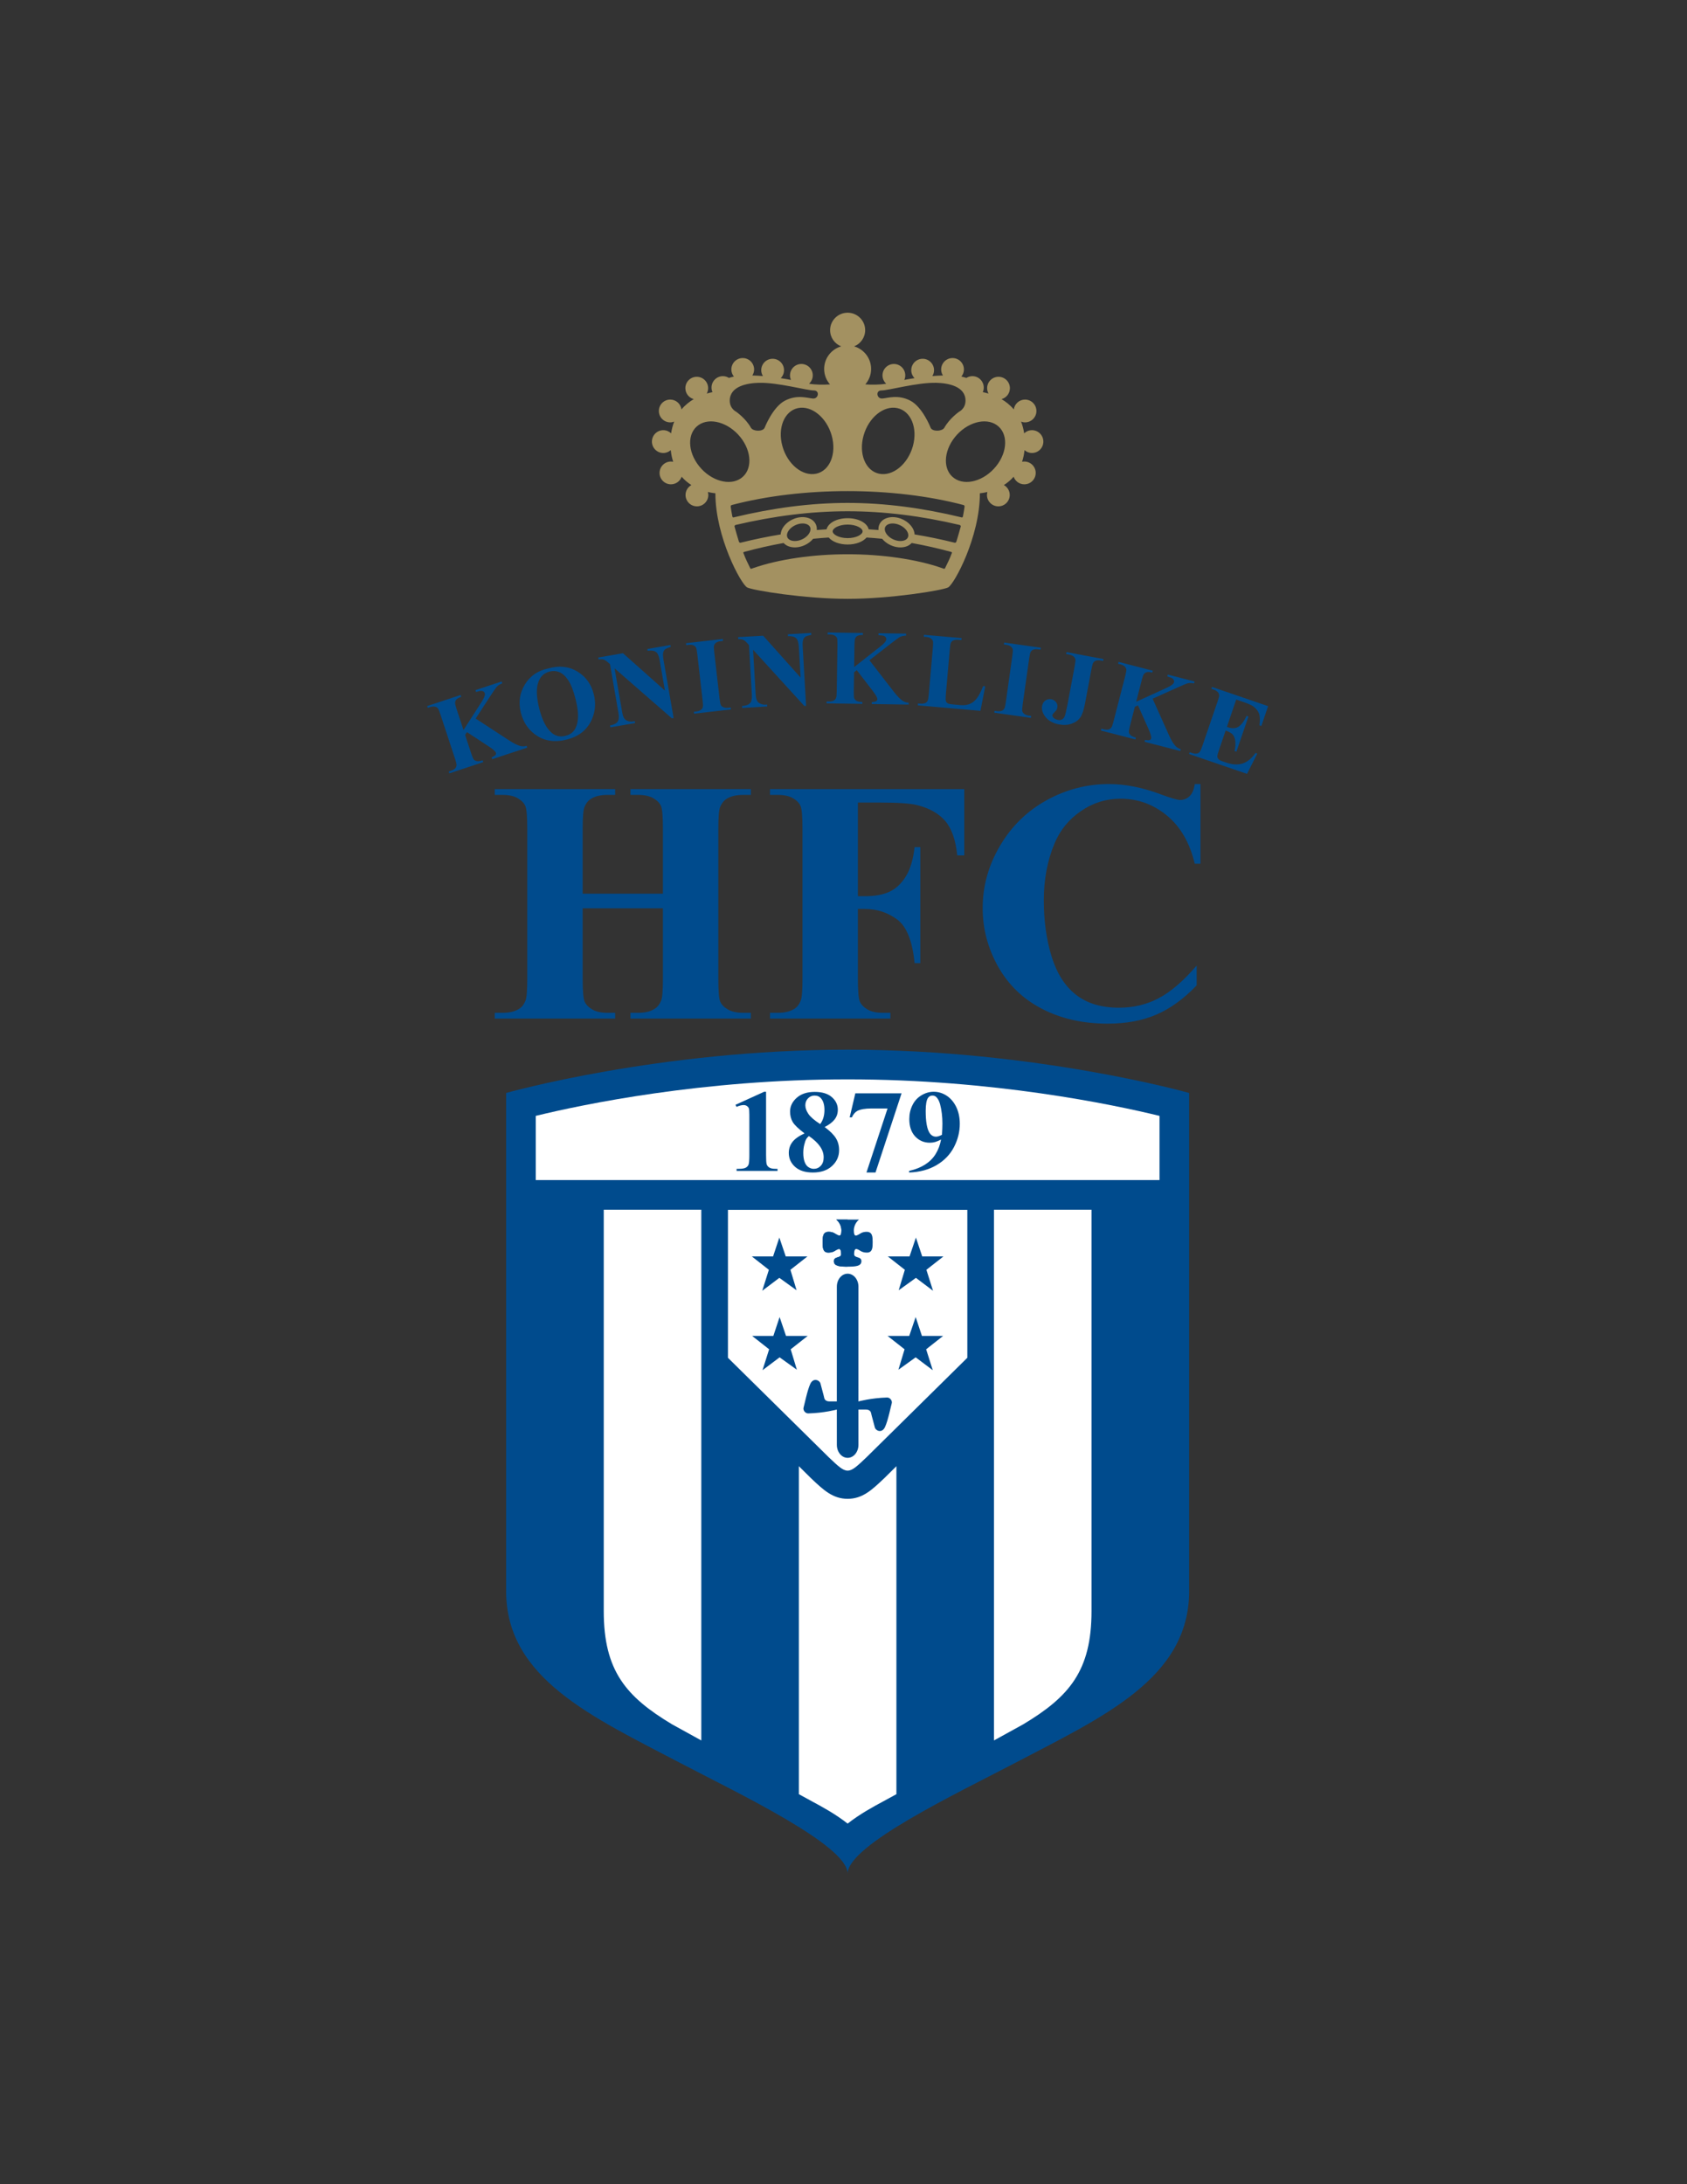 <?xml version="1.0" encoding="iso-8859-1"?>
<!-- Generator: Adobe Illustrator 24.0.1, SVG Export Plug-In . SVG Version: 6.00 Build 0)  -->
<svg version="1.1" id="Layer_1" xmlns="http://www.w3.org/2000/svg" xmlns:xlink="http://www.w3.org/1999/xlink" x="0px" y="0px"
	 viewBox="0 0 612 792" style="enable-background:new 0 0 612 792;" xml:space="preserve">
<rect x="0" y="0" width="612" height="792" fill="#333333" stroke="none"/>
<path style="fill:#004B8D;" d="M307.5,679.39c0-10.332,40.11-29.321,60.566-40.045c32.02-16.787,63.322-30.713,63.322-62.387
	V396.316c0,0-55.412-15.7-123.889-15.7c-68.477,0-123.888,15.7-123.888,15.7v180.642c0,31.674,31.302,45.6,63.321,62.387
	C267.39,650.068,307.5,669.058,307.5,679.39z"/>
<path style="fill:#FFFFFF;" d="M219.023,584.191c0,21.639,8.081,31.048,24.792,41.063c3.452,1.901,7.015,3.862,10.601,5.839V438.643
	h-35.393V584.191z"/>
<path style="fill:#FFFFFF;" d="M360.583,631.093c3.587-1.977,7.149-3.938,10.601-5.839c16.713-10.015,24.793-19.424,24.793-41.063
	V438.643h-35.394V631.093z"/>
<path style="fill:#FFFFFF;" d="M320.693,536.095c-4.347,4.122-7.78,7.387-13.193,7.387c-5.413,0-8.846-3.265-13.194-7.387
	l-0.069-0.062l-4.433-4.383v118.928c2.264,1.234,3.912,2.139,4.747,2.591c3.588,1.932,8.514,4.587,12.949,8.076
	c4.435-3.489,9.36-6.145,12.949-8.076c0.834-0.452,2.482-1.356,4.747-2.591V531.65l-4.433,4.383L320.693,536.095z"/>
<path style="fill:#FFFFFF;" d="M264.947,438.705h-0.87v53.63l36.642,36.143c3.353,3.179,5.032,4.78,6.781,4.78
	s3.429-1.602,6.781-4.78l36.643-36.143v-53.63h-0.87H264.947z"/>
<path style="fill:#FFFFFF;" d="M307.5,391.382c-52.699-0.015-96.142,9.095-113.145,13.241v23.278h226.289v-23.278
	C403.642,400.477,360.198,391.367,307.5,391.382z"/>
<path style="fill:#004B8D;" d="M293.221,512.51c5.773-0.146,10.356-1.395,10.356-1.395l0.008,12.781c0,2.604,1.75,4.727,3.915,4.727
	c2.169,0,3.923-2.122,3.923-4.727l-0.008-12.781c0,0,1.725,0,2.751,0c1.05,0,1.709,0.514,1.854,1.333
	c0.153,0.804,1.042,3.839,1.333,5.096c0.299,1.264,2.59,2.298,3.693-0.069c1.119-2.375,2.153-7.616,2.444-8.582
	c0.299-0.965-0.59-2.176-1.692-2.145c-5.778,0.153-10.384,1.426-10.384,1.426l0.008-41.615c0-2.604-1.754-4.712-3.923-4.712
	c-2.165,0-3.915,2.107-3.915,4.712l-0.008,41.592h-2.736c-1.038,0-1.697-0.513-1.847-1.333c-0.149-0.82-1.034-3.839-1.333-5.11
	c-0.299-1.25-2.59-2.284-3.701,0.084c-1.107,2.367-2.146,7.616-2.44,8.581C291.229,511.33,292.114,512.54,293.221,512.51z"/>
<path style="fill:#004B8D;" d="M307.5,442.23h-0.008h-4.127c0,0,1.885,1.371,1.885,3.969c0,2.59-1.084,1.738-1.578,1.531
	c-0.675-0.291-1.288-1.072-3.061-1.072c-2.165,0-2.188,1.916-2.188,3.77c0,1.84,0,3.771,2.088,3.771c1.873,0,2.62-0.873,3.115-1.072
	c0.533-0.215,1.52-0.858,1.52,1.609c0,1.616-2.643,0.69-2.643,2.573c0,1.881,2.308,1.984,4.997,1.985"/>
<path style="fill:#004B8D;" d="M314.389,446.658c-1.773,0-2.387,0.781-3.061,1.072c-0.494,0.207-1.578,1.059-1.578-1.531
	c0-2.598,1.885-3.969,1.885-3.969h-4.143h-4.127c0,0,1.885,1.371,1.885,3.969c0,2.59-1.084,1.738-1.578,1.531
	c-0.675-0.291-1.288-1.072-3.061-1.072c-2.165,0-2.188,1.916-2.188,3.77c0,1.84,0,3.771,2.088,3.771c1.873,0,2.62-0.873,3.115-1.072
	c0.533-0.215,1.52-0.858,1.52,1.609c0,1.616-2.643,0.69-2.643,2.573c0,1.881,2.308,1.984,4.997,1.985
	c2.689-0.001,4.997-0.104,4.997-1.985c0-1.884-2.644-0.957-2.644-2.573c0-2.468,0.987-1.824,1.521-1.609
	c0.494,0.199,1.242,1.072,3.114,1.072c2.089,0,2.089-1.931,2.089-3.771C316.577,448.574,316.554,446.658,314.389,446.658z"/>
<polygon style="fill:#004B8D;" points="326.019,467.86 332.271,463.354 338.477,468.037 336.071,460.435 342.247,455.593 
	334.555,455.593 332.271,448.743 329.957,455.593 322.08,455.593 328.256,460.435 "/>
<polygon style="fill:#004B8D;" points="282.821,477.569 280.554,484.403 272.849,484.403 279.021,489.262 276.615,496.848 
	282.821,492.174 289.081,496.671 286.844,489.262 293.021,484.403 285.144,484.403 "/>
<polygon style="fill:#004B8D;" points="276.519,468.037 282.726,463.354 288.978,467.86 286.745,460.435 292.917,455.593 
	285.048,455.593 282.726,448.743 280.45,455.593 272.753,455.593 278.929,460.435 "/>
<polygon style="fill:#004B8D;" points="325.919,496.671 332.179,492.174 338.386,496.848 335.979,489.262 342.147,484.403 
	334.447,484.403 332.179,477.569 329.85,484.403 321.98,484.403 328.156,489.262 "/>
<path style="fill:#004B8D;" d="M279.093,423.365c-0.486-0.307-0.809-0.698-0.958-1.181c-0.157-0.475-0.226-1.578-0.226-3.325
	v-22.987h-0.69l-10.406,4.735l0.375,0.751c1.012-0.445,1.877-0.659,2.59-0.659c0.44,0,0.831,0.107,1.176,0.337
	c0.337,0.23,0.575,0.507,0.701,0.828c0.123,0.321,0.188,1.134,0.188,2.436v14.559c0,1.778-0.096,2.911-0.276,3.401
	c-0.18,0.49-0.525,0.867-1.035,1.15c-0.509,0.275-1.367,0.414-2.566,0.414h-0.748v0.75h14.846v-0.75h-0.644
	C280.35,423.825,279.58,423.68,279.093,423.365z"/>
<path style="fill:#004B8D;" d="M299.158,408.661c1.632-0.82,2.838-1.74,3.616-2.751c0.786-1.012,1.168-2.192,1.168-3.518
	c0-1.77-0.72-3.302-2.165-4.567c-1.452-1.264-3.517-1.899-6.199-1.899c-2.777,0-4.965,0.72-6.567,2.153
	c-1.602,1.433-2.394,3.088-2.394,4.973c0,1.426,0.314,2.682,0.942,3.762c0.629,1.073,2.065,2.468,4.299,4.161
	c-2.045,0.942-3.513,1.977-4.387,3.119c-0.877,1.134-1.318,2.459-1.318,3.977c0,1.977,0.755,3.654,2.276,5.026
	c1.525,1.371,3.674,2.061,6.459,2.061c2.927,0,5.249-0.788,6.949-2.359c1.713-1.563,2.567-3.494,2.567-5.762
	c0-1.625-0.383-3.058-1.153-4.307C302.483,411.473,301.119,410.124,299.158,408.661z M297.767,422.713
	c-0.69,0.744-1.536,1.112-2.548,1.112c-0.644,0-1.28-0.192-1.893-0.583c-0.62-0.384-1.088-1.027-1.421-1.916
	c-0.329-0.873-0.494-1.977-0.494-3.279c0-1.011,0.111-1.992,0.341-2.919c0.218-0.935,0.475-1.648,0.758-2.139
	c0.18-0.314,0.494-0.674,0.935-1.057c3.593,2.437,5.375,5.012,5.359,7.724C298.805,420.943,298.46,421.97,297.767,422.713z
	 M298.709,405.281c-0.257,0.858-0.644,1.64-1.168,2.315c-2.134-1.38-3.571-2.62-4.292-3.709c-0.732-1.08-1.092-2.122-1.092-3.134
	c0-0.988,0.33-1.823,0.981-2.497c0.651-0.668,1.444-0.997,2.371-0.997c1.027,0,1.836,0.36,2.414,1.097
	c0.777,0.949,1.168,2.328,1.168,4.114C299.092,403.496,298.962,404.432,298.709,405.281z"/>
<path style="fill:#004B8D;" d="M346.063,415.963c1.41-2.705,2.123-5.532,2.123-8.489c0-2.284-0.436-4.322-1.303-6.115
	c-0.874-1.777-2.038-3.134-3.494-4.077c-1.471-0.941-3.019-1.409-4.658-1.409c-1.533,0-3.004,0.422-4.429,1.271
	c-1.426,0.844-2.521,2.039-3.279,3.57c-0.768,1.533-1.15,3.219-1.15,5.065c0,2.659,0.705,4.759,2.123,6.291
	c1.417,1.517,3.195,2.284,5.317,2.284c0.667,0,1.303-0.085,1.9-0.245c0.604-0.177,1.334-0.476,2.184-0.905
	c-0.367,1.977-1.026,3.717-1.962,5.233c-0.919,1.511-2.191,2.782-3.785,3.809c-1.601,1.027-3.54,1.809-5.839,2.329v0.582
	c3.823-0.138,7.134-1.026,9.931-2.666C342.538,420.852,344.645,418.676,346.063,415.963z M339.58,412.162
	c-1.003,0-1.8-0.475-2.391-1.409c-0.911-1.456-1.371-4.101-1.371-7.932c0-2.299,0.275-3.853,0.804-4.673
	c0.384-0.591,0.921-0.89,1.602-0.89c0.552,0,0.996,0.146,1.341,0.452c0.643,0.567,1.127,1.456,1.464,2.651
	c0.566,2.176,0.857,4.521,0.857,7.042c0,1.172-0.061,2.543-0.168,4.084C340.83,411.94,340.124,412.162,339.58,412.162z"/>
<path style="fill:#004B8D;" d="M311.022,402.821c1.142-0.589,2.85-0.881,5.135-0.881h5.823l-7.647,23.217h3.279l9.455-28.718h-16.78
	l-2.046,8.728h0.79C309.552,404.024,310.226,403.243,311.022,402.821z"/>
<path style="fill:#004B8D;" d="M431.548,288.698c-0.967,0.927-2.115,1.379-3.418,1.379c-1.035,0-3.44-0.705-7.219-2.114
	c-6.543-2.441-12.766-3.659-18.635-3.659c-7.983,0-15.524,1.961-22.619,5.877c-7.096,3.923-12.735,9.44-16.903,16.547
	c-4.184,7.11-6.268,14.627-6.268,22.542c0,7.517,1.877,14.605,5.623,21.264c3.756,6.655,9.08,11.761,15.985,15.317
	c6.911,3.548,14.803,5.329,23.699,5.329c6.766,0,12.666-1.1,17.732-3.29c5.064-2.181,9.922-5.716,14.596-10.59v-7.18
	c-4.827,5.609-9.424,9.555-13.792,11.846c-4.352,2.291-9.148,3.437-14.39,3.437c-6.391,0-11.593-1.56-15.602-4.701
	c-4.015-3.13-6.957-7.751-8.842-13.876c-1.885-6.123-2.827-12.907-2.827-20.355c0-7.578,1.295-14.451,3.893-20.635
	c2.008-4.834,5.203-8.743,9.57-11.731c4.352-2.988,9.148-4.486,14.39-4.486c6.253,0,11.846,2.03,16.781,6.08
	c4.935,4.05,8.313,9.877,10.129,17.49h2.077v-28.883h-2.077C433.141,286.311,432.513,287.771,431.548,288.698z"/>
<path style="fill:#004B8D;" d="M319.078,291.005c6.612,0,11.148,0.306,13.608,0.927c4.444,1.107,7.847,3.019,10.191,5.735
	c2.352,2.717,3.817,6.88,4.392,12.516h2.544v-24.037h-70.476v2.08h2.778c2.344,0,4.202,0.418,5.578,1.227
	c1.379,0.815,2.299,1.773,2.744,2.861c0.456,1.092,0.686,3.805,0.686,8.161v54.532c0,4.268-0.23,6.912-0.686,7.908
	c-0.571,1.429-1.395,2.433-2.463,3.018c-1.483,0.881-3.437,1.322-5.858,1.322h-2.778v2.077h43.672v-2.077h-2.767
	c-2.329,0-4.183-0.41-5.547-1.226c-1.379-0.816-2.299-1.767-2.767-2.854c-0.468-1.092-0.705-3.816-0.705-8.169v-25.416h2.537
	c4.359,0,8.26,1.272,11.708,3.824c3.433,2.548,5.548,7.812,6.313,15.815h2.084v-42.055h-2.084c-0.49,4.448-1.532,7.973-3.148,10.578
	c-1.61,2.612-3.571,4.471-5.893,5.563c-2.322,1.107-5.31,1.655-8.98,1.655h-2.537v-33.966H319.078z"/>
<path style="fill:#004B8D;" d="M223.163,367.256h-2.762c-2.33,0-4.184-0.41-5.555-1.226c-1.372-0.816-2.291-1.767-2.763-2.854
	c-0.471-1.092-0.705-3.816-0.705-8.169v-25.65h29.109v25.65c0,4.268-0.23,6.912-0.674,7.908c-0.621,1.429-1.459,2.433-2.536,3.018
	c-1.437,0.881-3.387,1.322-5.854,1.322h-2.712v2.077h43.665v-2.077h-2.717c-2.345,0-4.211-0.41-5.609-1.226
	c-1.406-0.816-2.329-1.767-2.778-2.854c-0.456-1.092-0.682-3.816-0.682-8.169v-54.532c0-4.268,0.226-6.904,0.682-7.908
	c0.613-1.429,1.459-2.433,2.525-3.022c1.444-0.87,3.398-1.318,5.862-1.318h2.717v-2.08h-43.665v2.08h2.712
	c2.341,0,4.215,0.418,5.613,1.227c1.395,0.815,2.321,1.773,2.777,2.861c0.444,1.092,0.674,3.805,0.674,8.161v23.569h-29.109v-23.569
	c0-4.268,0.226-6.904,0.674-7.908c0.613-1.429,1.452-2.433,2.517-3.022c1.475-0.87,3.414-1.318,5.831-1.318h2.762v-2.08h-43.672
	v2.08h2.777c2.345,0,4.203,0.418,5.578,1.227c1.379,0.815,2.299,1.773,2.755,2.861c0.445,1.092,0.674,3.805,0.674,8.161v54.532
	c0,4.268-0.229,6.912-0.674,7.908c-0.582,1.429-1.406,2.433-2.471,3.018c-1.483,0.881-3.437,1.322-5.862,1.322h-2.777v2.077h43.672
	V367.256z"/>
<path style="fill:#004B8D;" d="M439.684,249.091l-0.229,0.666l0.797,0.276c0.798,0.264,1.364,0.651,1.701,1.134
	c0.245,0.337,0.36,0.74,0.337,1.203c-0.03,0.265-0.229,0.958-0.604,2.054l-5.48,15.999c-0.413,1.226-0.735,1.954-0.965,2.199
	c-0.307,0.345-0.644,0.548-1.011,0.609c-0.522,0.11-1.135,0.042-1.84-0.203l-0.804-0.276l-0.223,0.659l21.025,7.195l3.732-7.356
	l-0.66-0.229c-1.333,1.946-2.873,3.218-4.597,3.797c-1.725,0.59-3.732,0.486-6-0.287l-1.456-0.498
	c-0.697-0.234-1.165-0.498-1.41-0.798c-0.245-0.299-0.367-0.62-0.383-0.957c-0.016-0.337,0.215-1.177,0.674-2.514l2.338-6.857
	c1.156,0.402,1.992,0.857,2.506,1.368c0.498,0.517,0.827,1.295,0.98,2.336c0.16,1.047,0.084,2.284-0.253,3.713l0.682,0.233
	l4.353-12.734l-0.675-0.234c-0.843,1.828-1.777,3.108-2.789,3.836c-1.026,0.731-2.314,0.831-3.854,0.306l-0.482-0.164l3.372-9.9
	l2.528,0.854c1.832,0.636,3.05,1.169,3.648,1.616c1.026,0.744,1.725,1.617,2.092,2.599c0.36,0.98,0.414,2.409,0.161,4.283
	l0.69,0.226l2.452-7.188L439.684,249.091z"/>
<path style="fill:#004B8D;" d="M399.349,264.891l12.566,3.241l0.169-0.675c-0.919-0.241-1.548-0.524-1.915-0.853
	c-0.353-0.337-0.56-0.683-0.628-1.039c-0.061-0.359,0.076-1.184,0.405-2.478l1.755-6.793l1.119-0.536l3.861,8.647
	c0.751,1.713,1.058,2.827,0.935,3.345c-0.068,0.268-0.245,0.463-0.536,0.59c-0.283,0.115-0.851,0.107-1.686-0.034l-0.177,0.686
	l12.958,3.341l0.184-0.675c-0.721-0.188-1.356-0.566-1.9-1.122c-0.759-0.777-1.547-2.103-2.391-3.962l-5.931-13.222l8.796-3.953
	c2.161-0.988,3.524-1.54,4.077-1.667c0.567-0.122,1.287-0.1,2.176,0.065l0.168-0.683l-9.716-2.505l-0.168,0.674
	c1.057,0.314,1.701,0.575,1.932,0.778c0.459,0.409,0.628,0.839,0.505,1.303c-0.161,0.628-1.011,1.294-2.566,2l-11.165,5.091l2-7.75
	c0.314-1.265,0.59-2.024,0.82-2.291c0.291-0.36,0.613-0.579,0.981-0.667c0.505-0.134,1.18-0.088,2.022,0.126l0.177-0.674
	l-12.398-3.203l-0.176,0.682l0.828,0.215c0.697,0.181,1.226,0.438,1.57,0.782c0.345,0.345,0.544,0.7,0.605,1.054
	c0.046,0.352-0.092,1.16-0.414,2.433l-4.229,16.382c-0.321,1.249-0.597,2-0.796,2.261c-0.284,0.367-0.606,0.602-0.967,0.689
	c-0.505,0.142-1.118,0.127-1.838-0.061l-0.828-0.215L399.349,264.891z"/>
<path style="fill:#004B8D;" d="M357.421,248.854l-0.767-0.062c-0.766,1.962-1.533,3.429-2.275,4.401
	c-0.759,0.974-1.602,1.655-2.552,2.055c-0.95,0.401-2.1,0.544-3.464,0.425l-2.13-0.188c-1.211-0.104-1.961-0.227-2.268-0.368
	c-0.429-0.215-0.698-0.502-0.814-0.881c-0.122-0.368-0.122-1.207-0.015-2.518l1.426-16.306c0.114-1.279,0.245-2.072,0.413-2.36
	c0.23-0.409,0.506-0.682,0.858-0.835c0.475-0.226,1.081-0.302,1.824-0.241l1.118,0.104l0.062-0.701l-13.647-1.191l-0.061,0.697
	l0.85,0.073c0.721,0.061,1.273,0.233,1.671,0.517c0.406,0.284,0.659,0.598,0.767,0.935c0.107,0.338,0.107,1.161,0,2.472
	l-1.472,16.83c-0.115,1.28-0.253,2.069-0.422,2.36c-0.206,0.41-0.482,0.689-0.835,0.839c-0.475,0.223-1.072,0.299-1.823,0.238
	l-0.843-0.073l-0.062,0.701l22.719,1.977L357.421,248.854z"/>
<path style="fill:#004B8D;" d="M384.155,262.672c1.731,0.322,3.287,0.234,4.658-0.275c1.371-0.502,2.414-1.265,3.104-2.267
	c0.689-1.004,1.256-2.721,1.717-5.139l2.321-12.366c0.237-1.265,0.451-2.031,0.643-2.307c0.27-0.383,0.561-0.636,0.913-0.751
	c0.49-0.177,1.11-0.199,1.854-0.058l0.828,0.157l0.123-0.689l-13.41-2.521l-0.138,0.693l1.058,0.195
	c0.72,0.135,1.249,0.36,1.616,0.675c0.368,0.322,0.598,0.659,0.682,1.012c0.077,0.345,0,1.168-0.245,2.456l-2.527,13.497
	c-0.499,2.636-0.874,4.222-1.119,4.77c-0.245,0.556-0.583,0.935-0.98,1.138c-0.399,0.211-0.858,0.269-1.396,0.165
	c-0.751-0.142-1.341-0.433-1.746-0.869c-0.276-0.292-0.384-0.606-0.322-0.928c0.038-0.211,0.276-0.532,0.713-0.973
	c0.429-0.441,0.689-0.713,0.758-0.832c0.138-0.245,0.237-0.54,0.307-0.885c0.122-0.709-0.016-1.353-0.437-1.931
	c-0.422-0.583-1.018-0.942-1.77-1.092c-0.774-0.143-1.472,0.008-2.107,0.448c-0.636,0.436-1.034,1.088-1.203,1.961
	c-0.245,1.349,0.177,2.705,1.271,4.073C380.423,261.393,382.032,262.271,384.155,262.672z"/>
<path style="fill:#004B8D;" d="M374.094,259.604l-0.843-0.119c-0.72-0.1-1.272-0.295-1.655-0.601
	c-0.383-0.307-0.613-0.629-0.721-0.974c-0.092-0.345-0.053-1.172,0.123-2.463l2.368-16.739c0.176-1.271,0.359-2.046,0.544-2.329
	c0.245-0.398,0.536-0.667,0.89-0.793c0.49-0.195,1.102-0.241,1.838-0.142l0.843,0.118l0.1-0.697l-13.302-1.869l-0.092,0.693
	l0.835,0.115c0.721,0.103,1.272,0.306,1.655,0.605c0.383,0.307,0.613,0.629,0.705,0.974c0.1,0.345,0.054,1.169-0.139,2.464
	l-2.353,16.734c-0.176,1.271-0.359,2.05-0.543,2.333c-0.23,0.398-0.521,0.667-0.874,0.797c-0.49,0.199-1.103,0.245-1.839,0.142
	l-0.843-0.115l-0.1,0.69l13.302,1.873L374.094,259.604z"/>
<path style="fill:#004B8D;" d="M269.613,231.992c0.433,0.187,0.934,0.613,1.513,1.265l0.59,0.65l1.042,18.11
	c0.081,1.364-0.138,2.345-0.659,2.942c-0.524,0.594-1.49,0.95-2.9,1.042l0.039,0.698l9.103-0.525l-0.042-0.697l-0.601,0.03
	c-0.874,0.054-1.667-0.164-2.372-0.644c-0.697-0.479-1.099-1.452-1.184-2.927l-0.935-16.313l18.582,20.363l0.643-0.039
	l-1.233-21.366c-0.069-1.207-0.016-2.073,0.165-2.582c0.18-0.51,0.448-0.886,0.808-1.131c0.36-0.241,1.085-0.459,2.157-0.666
	l-0.038-0.697l-8.482,0.486l0.038,0.705c1.429-0.111,2.467,0.188,3.107,0.881c0.479,0.518,0.755,1.544,0.851,3.092l0.636,11.03
	l-13.586-15.19l-9.099,0.524l0.039,0.709C268.579,231.721,269.184,231.805,269.613,231.992z"/>
<path style="fill:#004B8D;" d="M312.849,254.535c-0.951-0.016-1.641-0.142-2.062-0.376c-0.429-0.245-0.72-0.524-0.858-0.862
	c-0.153-0.329-0.214-1.164-0.199-2.505l0.107-7.016l0.965-0.777l5.778,7.494c1.134,1.482,1.716,2.498,1.7,3.022
	c0,0.28-0.13,0.51-0.383,0.697c-0.245,0.188-0.789,0.314-1.64,0.376l-0.015,0.701l13.386,0.195l0.008-0.697
	c-0.743-0.012-1.456-0.23-2.115-0.637c-0.912-0.589-1.992-1.682-3.249-3.298l-8.872-11.448l7.616-5.915
	c1.87-1.46,3.064-2.322,3.57-2.575c0.521-0.249,1.226-0.398,2.131-0.444v-0.705l-10.023-0.149l-0.016,0.705
	c1.104,0.054,1.785,0.15,2.068,0.292c0.536,0.287,0.797,0.674,0.797,1.153c-0.016,0.643-0.689,1.49-2.03,2.547l-9.646,7.574
	l0.114-8.003c0.023-1.295,0.115-2.104,0.269-2.418c0.199-0.417,0.459-0.712,0.797-0.881c0.443-0.249,1.118-0.367,1.992-0.353v-0.697
	l-12.785-0.195l-0.019,0.705l0.858,0.008c0.72,0.016,1.295,0.149,1.708,0.402c0.417,0.249,0.697,0.54,0.832,0.869
	c0.134,0.33,0.188,1.153,0.172,2.472l-0.249,16.903c-0.023,1.295-0.104,2.084-0.246,2.383c-0.188,0.433-0.444,0.731-0.773,0.904
	c-0.456,0.257-1.062,0.383-1.805,0.367l-0.851-0.007l-0.015,0.697l12.965,0.188L312.849,254.535z"/>
<path style="fill:#004B8D;" d="M178.338,274.622l0.219,0.666l12.704-4.19l-0.222-0.667c-0.705,0.237-1.433,0.269-2.203,0.088
	c-1.05-0.253-2.433-0.927-4.142-2.042l-12.133-7.915l5.26-8.076c1.284-1.992,2.134-3.191,2.533-3.602
	c0.41-0.398,1.026-0.773,1.858-1.118l-0.218-0.66l-9.517,3.139l0.218,0.667c1.053-0.315,1.735-0.448,2.042-0.402
	c0.601,0.096,0.981,0.371,1.13,0.827c0.203,0.609-0.157,1.64-1.085,3.072l-6.632,10.303l-2.51-7.586
	c-0.406-1.241-0.586-2.034-0.54-2.38c0.046-0.451,0.203-0.816,0.464-1.087c0.345-0.388,0.939-0.71,1.762-0.982l-0.218-0.666
	l-12.145,4.007l0.219,0.659l0.808-0.268c0.682-0.219,1.272-0.279,1.751-0.18c0.48,0.103,0.832,0.283,1.065,0.552
	c0.237,0.271,0.559,1.026,0.973,2.275l5.291,16.053c0.406,1.223,0.586,2,0.547,2.329c-0.03,0.464-0.172,0.832-0.433,1.107
	c-0.345,0.392-0.877,0.705-1.583,0.942l-0.809,0.265l0.219,0.667l12.301-4.065l-0.218-0.666c-0.896,0.299-1.586,0.402-2.072,0.313
	c-0.479-0.084-0.839-0.256-1.088-0.524c-0.245-0.265-0.582-1.027-0.996-2.307l-2.199-6.654l0.652-1.051l7.915,5.188
	c1.563,1.027,2.425,1.798,2.597,2.299c0.088,0.265,0.042,0.525-0.13,0.782C179.591,273.986,179.123,274.285,178.338,274.622z"/>
<path style="fill:#004B8D;" d="M193.981,266.225c3.21,2.436,7.065,3.084,11.551,1.961c4.471-1.111,7.54-3.566,9.195-7.371
	c1.249-2.866,1.483-5.878,0.693-9.042c-0.919-3.701-2.935-6.475-6.034-8.317c-3.092-1.843-6.617-2.195-10.547-1.058
	c-3.72,0.771-6.528,2.705-8.425,5.797c-1.9,3.107-2.395,6.505-1.467,10.21C189.77,261.699,191.449,264.311,193.981,266.225z
	 M195.019,248.306c0.613-2.621,2.054-4.222,4.33-4.785c1.241-0.314,2.417-0.253,3.54,0.188c1.115,0.44,2.188,1.395,3.21,2.877
	c1.019,1.486,1.942,3.878,2.77,7.173c0.689,2.776,0.946,5.102,0.773,6.969c-0.165,1.873-0.697,3.333-1.574,4.387
	c-0.693,0.831-1.674,1.395-2.935,1.708c-1.877,0.472-3.518,0.127-4.912-1.034c-2.003-1.663-3.54-4.62-4.597-8.873
	C194.728,253.328,194.533,250.463,195.019,248.306z"/>
<path style="fill:#004B8D;" d="M249.794,233.827c0.713-0.076,1.295-0.023,1.751,0.173c0.444,0.198,0.759,0.447,0.931,0.763
	c0.172,0.314,0.337,1.122,0.486,2.425l1.931,16.808c0.149,1.279,0.172,2.076,0.073,2.397c-0.126,0.449-0.348,0.778-0.651,0.989
	c-0.425,0.314-1.008,0.521-1.743,0.604l-0.847,0.096l0.077,0.698l13.356-1.537l-0.081-0.701l-0.847,0.104
	c-0.712,0.076-1.295,0.023-1.747-0.173c-0.448-0.195-0.762-0.448-0.942-0.763c-0.188-0.307-0.353-1.115-0.502-2.425l-1.931-16.804
	c-0.149-1.279-0.172-2.081-0.065-2.395c0.142-0.456,0.364-0.785,0.67-0.996c0.422-0.314,1.004-0.518,1.74-0.605l0.847-0.092
	l-0.077-0.701l-13.355,1.54l0.081,0.697L249.794,233.827z"/>
<path style="fill:#004B8D;" d="M218.979,239.164c0.449,0.142,1,0.494,1.648,1.076l0.663,0.579l3.096,17.865
	c0.229,1.353,0.119,2.348-0.329,3.007c-0.445,0.651-1.372,1.107-2.759,1.356l0.115,0.697l8.984-1.56l-0.127-0.69l-0.594,0.1
	c-0.854,0.149-1.663,0.031-2.418-0.368c-0.755-0.391-1.256-1.317-1.513-2.777l-2.793-16.095l20.784,18.11l0.636-0.107l-3.667-21.083
	c-0.203-1.195-0.249-2.058-0.123-2.582c0.115-0.525,0.345-0.936,0.675-1.219c0.33-0.271,1.011-0.578,2.061-0.9l-0.115-0.689
	l-8.367,1.452l0.119,0.689c1.406-0.269,2.463-0.096,3.188,0.525c0.525,0.455,0.923,1.444,1.183,2.965l1.889,10.885l-15.214-13.536
	l-8.984,1.56l0.126,0.693C217.922,239.007,218.535,239.022,218.979,239.164z"/>
<path style="fill:#A39161;" d="M374.37,164.256c2.283,0,4.131-1.851,4.131-4.134s-1.848-4.13-4.131-4.13
	c-1.096,0-2.096,0.433-2.831,1.13c-0.234-1.566-0.621-2.98-1.123-4.245c0.448,0.173,0.927,0.276,1.438,0.276
	c2.282,0,4.134-1.851,4.134-4.126c0-2.284-1.852-4.138-4.134-4.138c-2.089,0-3.798,1.555-4.073,3.57
	c-1.355-1.609-2.912-2.823-4.455-3.731c1.746-0.482,3.042-2.064,3.042-3.974c0-2.283-1.852-4.126-4.134-4.126
	c-2.284,0-4.127,1.843-4.127,4.126c0,0.71,0.188,1.368,0.502,1.947c-0.823-0.242-1.548-0.399-2.08-0.502
	c0.23-0.51,0.353-1.065,0.353-1.663c0-2.283-1.843-4.138-4.127-4.138c-0.808,0-1.563,0.245-2.194,0.643
	c-0.544-0.195-1.131-0.36-1.798-0.49c0.571-0.717,0.924-1.602,0.924-2.582c0-2.283-1.843-4.138-4.126-4.138
	c-2.284,0-4.134,1.854-4.134,4.138c0,0.801,0.241,1.544,0.644,2.18c-1.241,0.03-2.529,0.104-3.839,0.211
	c0.387-0.629,0.613-1.349,0.613-2.135c0-2.282-1.852-4.133-4.126-4.133c-2.284,0-4.139,1.851-4.139,4.133
	c0,1.131,0.457,2.15,1.196,2.896c-1.266,0.189-2.514,0.41-3.713,0.636c0.219-0.509,0.345-1.068,0.345-1.646
	c0-2.283-1.843-4.134-4.127-4.134c-2.282,0-4.134,1.851-4.134,4.134c0,1.206,0.533,2.283,1.357,3.034
	c-2.567,0.402-5.265,0.395-7.598,0.237c1.31-1.498,2.111-3.452,2.111-5.594c0-3.893-2.613-7.172-6.172-8.194
	c2.344-0.916,4.015-3.207,4.015-5.885c0-3.49-2.863-6.321-6.36-6.321s-6.36,2.831-6.36,6.321c0,2.678,1.67,4.969,4.014,5.885
	c-3.558,1.022-6.171,4.302-6.171,8.194c0,2.142,0.801,4.096,2.111,5.594c-2.334,0.157-5.03,0.165-7.597-0.237
	c0.824-0.751,1.356-1.828,1.356-3.034c0-2.283-1.851-4.134-4.134-4.134c-2.283,0-4.126,1.851-4.126,4.134
	c0,0.578,0.126,1.138,0.345,1.646c-1.199-0.226-2.448-0.447-3.712-0.636c0.739-0.746,1.195-1.766,1.195-2.896
	c0-2.282-1.854-4.133-4.138-4.133c-2.276,0-4.126,1.851-4.126,4.133c0,0.786,0.226,1.506,0.613,2.135
	c-1.31-0.107-2.598-0.181-3.839-0.211c0.402-0.636,0.644-1.379,0.644-2.18c0-2.283-1.851-4.138-4.134-4.138
	c-2.284,0-4.126,1.854-4.126,4.138c0,0.98,0.353,1.865,0.924,2.582c-0.667,0.13-1.253,0.295-1.797,0.49
	c-0.632-0.398-1.387-0.643-2.196-0.643c-2.283,0-4.127,1.854-4.127,4.138c0,0.598,0.123,1.153,0.353,1.663
	c-0.533,0.103-1.257,0.26-2.081,0.502c0.314-0.579,0.502-1.237,0.502-1.947c0-2.283-1.843-4.126-4.126-4.126
	s-4.134,1.843-4.134,4.126c0,1.909,1.295,3.491,3.042,3.974c-1.544,0.908-3.1,2.122-4.456,3.731c-0.276-2.016-1.984-3.57-4.072-3.57
	c-2.284,0-4.134,1.854-4.134,4.138c0,2.275,1.851,4.126,4.134,4.126c0.509,0,0.988-0.104,1.437-0.276
	c-0.502,1.265-0.889,2.679-1.123,4.245c-0.735-0.697-1.735-1.13-2.831-1.13c-2.283,0-4.13,1.847-4.13,4.13s1.847,4.134,4.13,4.134
	c1.042,0,1.977-0.402,2.705-1.034c0.157,1.552,0.463,2.958,0.881,4.218c-0.261-0.054-0.537-0.084-0.809-0.084
	c-2.283,0-4.138,1.851-4.138,4.134c0,2.276,1.854,4.127,4.138,4.127c1.797,0,3.31-1.153,3.874-2.751
	c1.092,1.245,2.299,2.233,3.54,3.019c-1.265,0.705-2.126,2.042-2.126,3.594c0,2.276,1.851,4.126,4.126,4.126
	c2.284,0,4.138-1.85,4.138-4.126c0-0.375-0.073-0.735-0.165-1.081c1.632,0.392,2.727,0.461,2.727,0.461
	c0,15.899,9.364,33.074,11.544,34.155c2.188,1.091,20.942,4.133,36.435,4.133c15.493,0,34.247-3.042,36.435-4.133
	c2.179-1.081,11.543-18.256,11.543-34.155c0,0,1.096-0.069,2.728-0.461c-0.092,0.346-0.165,0.706-0.165,1.081
	c0,2.276,1.855,4.126,4.139,4.126c2.275,0,4.126-1.85,4.126-4.126c0-1.552-0.861-2.889-2.127-3.594
	c1.242-0.785,2.448-1.773,3.54-3.019c0.563,1.598,2.077,2.751,3.873,2.751c2.284,0,4.139-1.851,4.139-4.127
	c0-2.283-1.854-4.134-4.139-4.134c-0.272,0-0.548,0.03-0.808,0.084c0.417-1.26,0.724-2.666,0.882-4.218
	C372.394,163.854,373.328,164.256,374.37,164.256z M319.763,141.579c2.62,0,12.938-2.927,19.876-2.77
	c4.314,0.096,10.624,1.233,10.624,6.467c0,2.927-2.307,4.008-2.307,4.008s-3.547,2.463-5.391,5.853
	c-0.927,1.383-4.317,1.383-4.938,0c0,0-2.928-7.547-7.392-9.861c-4.463-2.307-8.159-0.919-10.167-0.77
	C318.068,144.663,317.518,141.579,319.763,141.579z M313.273,157.961c1.827-6.566,7.321-11.037,12.264-9.98
	c4.935,1.062,7.463,7.245,5.625,13.812c-1.836,6.566-7.318,11.03-12.265,9.973C313.955,170.704,311.439,164.524,313.273,157.961z
	 M301.727,157.961c1.835,6.563-0.682,12.743-5.624,13.805c-4.946,1.058-10.429-3.406-12.264-9.973
	c-1.839-6.566,0.689-12.75,5.624-13.812C294.406,146.924,299.899,151.395,301.727,157.961z M275.361,138.81
	c6.939-0.157,17.256,2.77,19.876,2.77c2.245,0,1.693,3.084-0.307,2.928c-2.007-0.149-5.705-1.537-10.167,0.77
	c-4.463,2.314-7.391,9.861-7.391,9.861c-0.621,1.383-4.012,1.383-4.938,0c-1.843-3.391-5.391-5.853-5.391-5.853
	s-2.306-1.081-2.306-4.008C264.738,140.043,271.048,138.905,275.361,138.81z M253.645,169.064
	c-4.276-5.311-4.394-11.988-0.276-14.907c4.127-2.92,10.931-0.982,15.206,4.333c4.269,5.31,4.395,11.987,0.268,14.907
	C264.725,176.316,257.913,174.378,253.645,169.064z M345.249,200.71l-0.026,0.039c-0.713,1.945-1.536,3.524-2.368,5.24l0.023,0.016
	c-0.172,0.291-0.359,0.268-0.636,0.172l-0.345-0.13c-9.314-3.29-21.95-5.075-34.396-5.075c-12.447,0-25.083,1.785-34.397,5.075
	l-0.345,0.13c-0.276,0.096-0.463,0.119-0.636-0.172l0.023-0.016c-0.831-1.716-1.655-3.295-2.368-5.24l-0.026-0.039
	c-0.13-0.268-0.149-0.479,0.157-0.574c4.873-1.325,9.651-2.398,14.359-3.245c0.471,0.51,1.077,0.931,1.804,1.207
	c1.72,0.644,3.839,0.494,5.824-0.406c1.245-0.567,2.306-1.376,3.084-2.326c1.889-0.195,3.781-0.345,5.655-0.463
	c1.279,1.517,3.846,2.536,6.866,2.536s5.586-1.02,6.865-2.536c1.874,0.118,3.767,0.268,5.655,0.463
	c0.777,0.95,1.84,1.759,3.084,2.326c1.985,0.9,4.104,1.05,5.824,0.406c0.728-0.276,1.332-0.697,1.804-1.207
	c4.709,0.847,9.486,1.92,14.359,3.245C345.398,200.231,345.379,200.442,345.249,200.71z M285.658,193.224
	c0.421-1.122,1.514-2.18,2.919-2.815c1.41-0.644,2.923-0.777,4.046-0.353c0.425,0.157,0.98,0.471,1.256,1.065
	c0.111,0.253,0.149,0.502,0.149,0.747c0,0.337-0.081,0.651-0.172,0.893c-0.425,1.13-1.513,2.191-2.919,2.827
	c-1.414,0.64-2.919,0.767-4.049,0.345c-0.421-0.157-0.981-0.472-1.245-1.062C285.367,194.277,285.501,193.649,285.658,193.224z
	 M302.071,192.669c0-1.161,2.322-2.456,5.429-2.456c3.107,0,5.43,1.295,5.43,2.456c0,1.16-2.322,2.455-5.43,2.455
	C304.393,195.124,302.071,193.829,302.071,192.669z M320.971,191.868c0-0.245,0.038-0.494,0.149-0.747
	c0.275-0.595,0.832-0.908,1.257-1.065c1.122-0.425,2.636-0.291,4.046,0.353c1.405,0.636,2.498,1.693,2.919,2.815
	c0.157,0.426,0.291,1.054,0.016,1.647c-0.265,0.59-0.823,0.904-1.245,1.062c-1.131,0.422-2.636,0.295-4.05-0.345
	c-1.406-0.636-2.494-1.697-2.92-2.827C321.051,192.52,320.971,192.205,320.971,191.868z M348.52,190.986
	c-0.501,1.932-1.06,3.644-1.577,5.433l-0.039,0.023c-0.104,0.268-0.275,0.406-0.56,0.345h-0.023
	c-4.911-1.219-9.742-2.215-14.523-2.996c-0.038-0.448-0.115-0.912-0.287-1.376c-0.643-1.716-2.153-3.214-4.131-4.118
	c-1.983-0.896-4.103-1.042-5.819-0.398c-1.188,0.438-2.064,1.223-2.543,2.268c-0.284,0.624-0.384,1.317-0.33,2.015
	c-1.185-0.096-2.368-0.18-3.548-0.253c-0.563-2.314-3.709-4.03-7.64-4.03c-3.932,0-7.076,1.717-7.64,4.03
	c-1.18,0.073-2.363,0.157-3.547,0.253c0.054-0.697-0.046-1.391-0.33-2.015c-0.479-1.046-1.356-1.831-2.544-2.268
	c-1.716-0.644-3.835-0.498-5.82,0.398c-1.977,0.904-3.486,2.402-4.129,4.118c-0.172,0.464-0.249,0.928-0.288,1.376
	c-4.782,0.781-9.613,1.777-14.524,2.996h-0.023c-0.283,0.061-0.456-0.077-0.559-0.345l-0.039-0.023
	c-0.517-1.789-1.077-3.501-1.578-5.433l-0.016-0.015c-0.061-0.33,0.149-0.556,0.464-0.637h0.015
	c13.817-3.248,27.331-4.954,40.558-4.954s26.741,1.706,40.558,4.954h0.015c0.314,0.081,0.525,0.307,0.464,0.637L348.52,190.986z
	 M349.916,183.776c-0.157,1.145-0.346,2.229-0.579,3.421c-0.073,0.291-0.173,0.472-0.464,0.41h-0.016
	c-14.195-3.43-27.956-5.247-41.357-5.247c-13.402,0-27.162,1.817-41.358,5.247h-0.016c-0.292,0.061-0.391-0.119-0.464-0.41
	c-0.233-1.191-0.421-2.275-0.578-3.421v-0.016c-0.058-0.383,0.126-0.563,0.44-0.651c12.649-3.347,27.456-5.034,41.975-5.034
	c14.52,0,29.325,1.687,41.975,5.034c0.315,0.089,0.499,0.269,0.441,0.651V183.776z M361.354,169.064
	c-4.268,5.313-11.079,7.252-15.198,4.333c-4.126-2.92-4-9.598,0.269-14.907c4.275-5.314,11.08-7.253,15.206-4.333
	C365.75,157.076,365.631,163.754,361.354,169.064z"/>
</svg>
